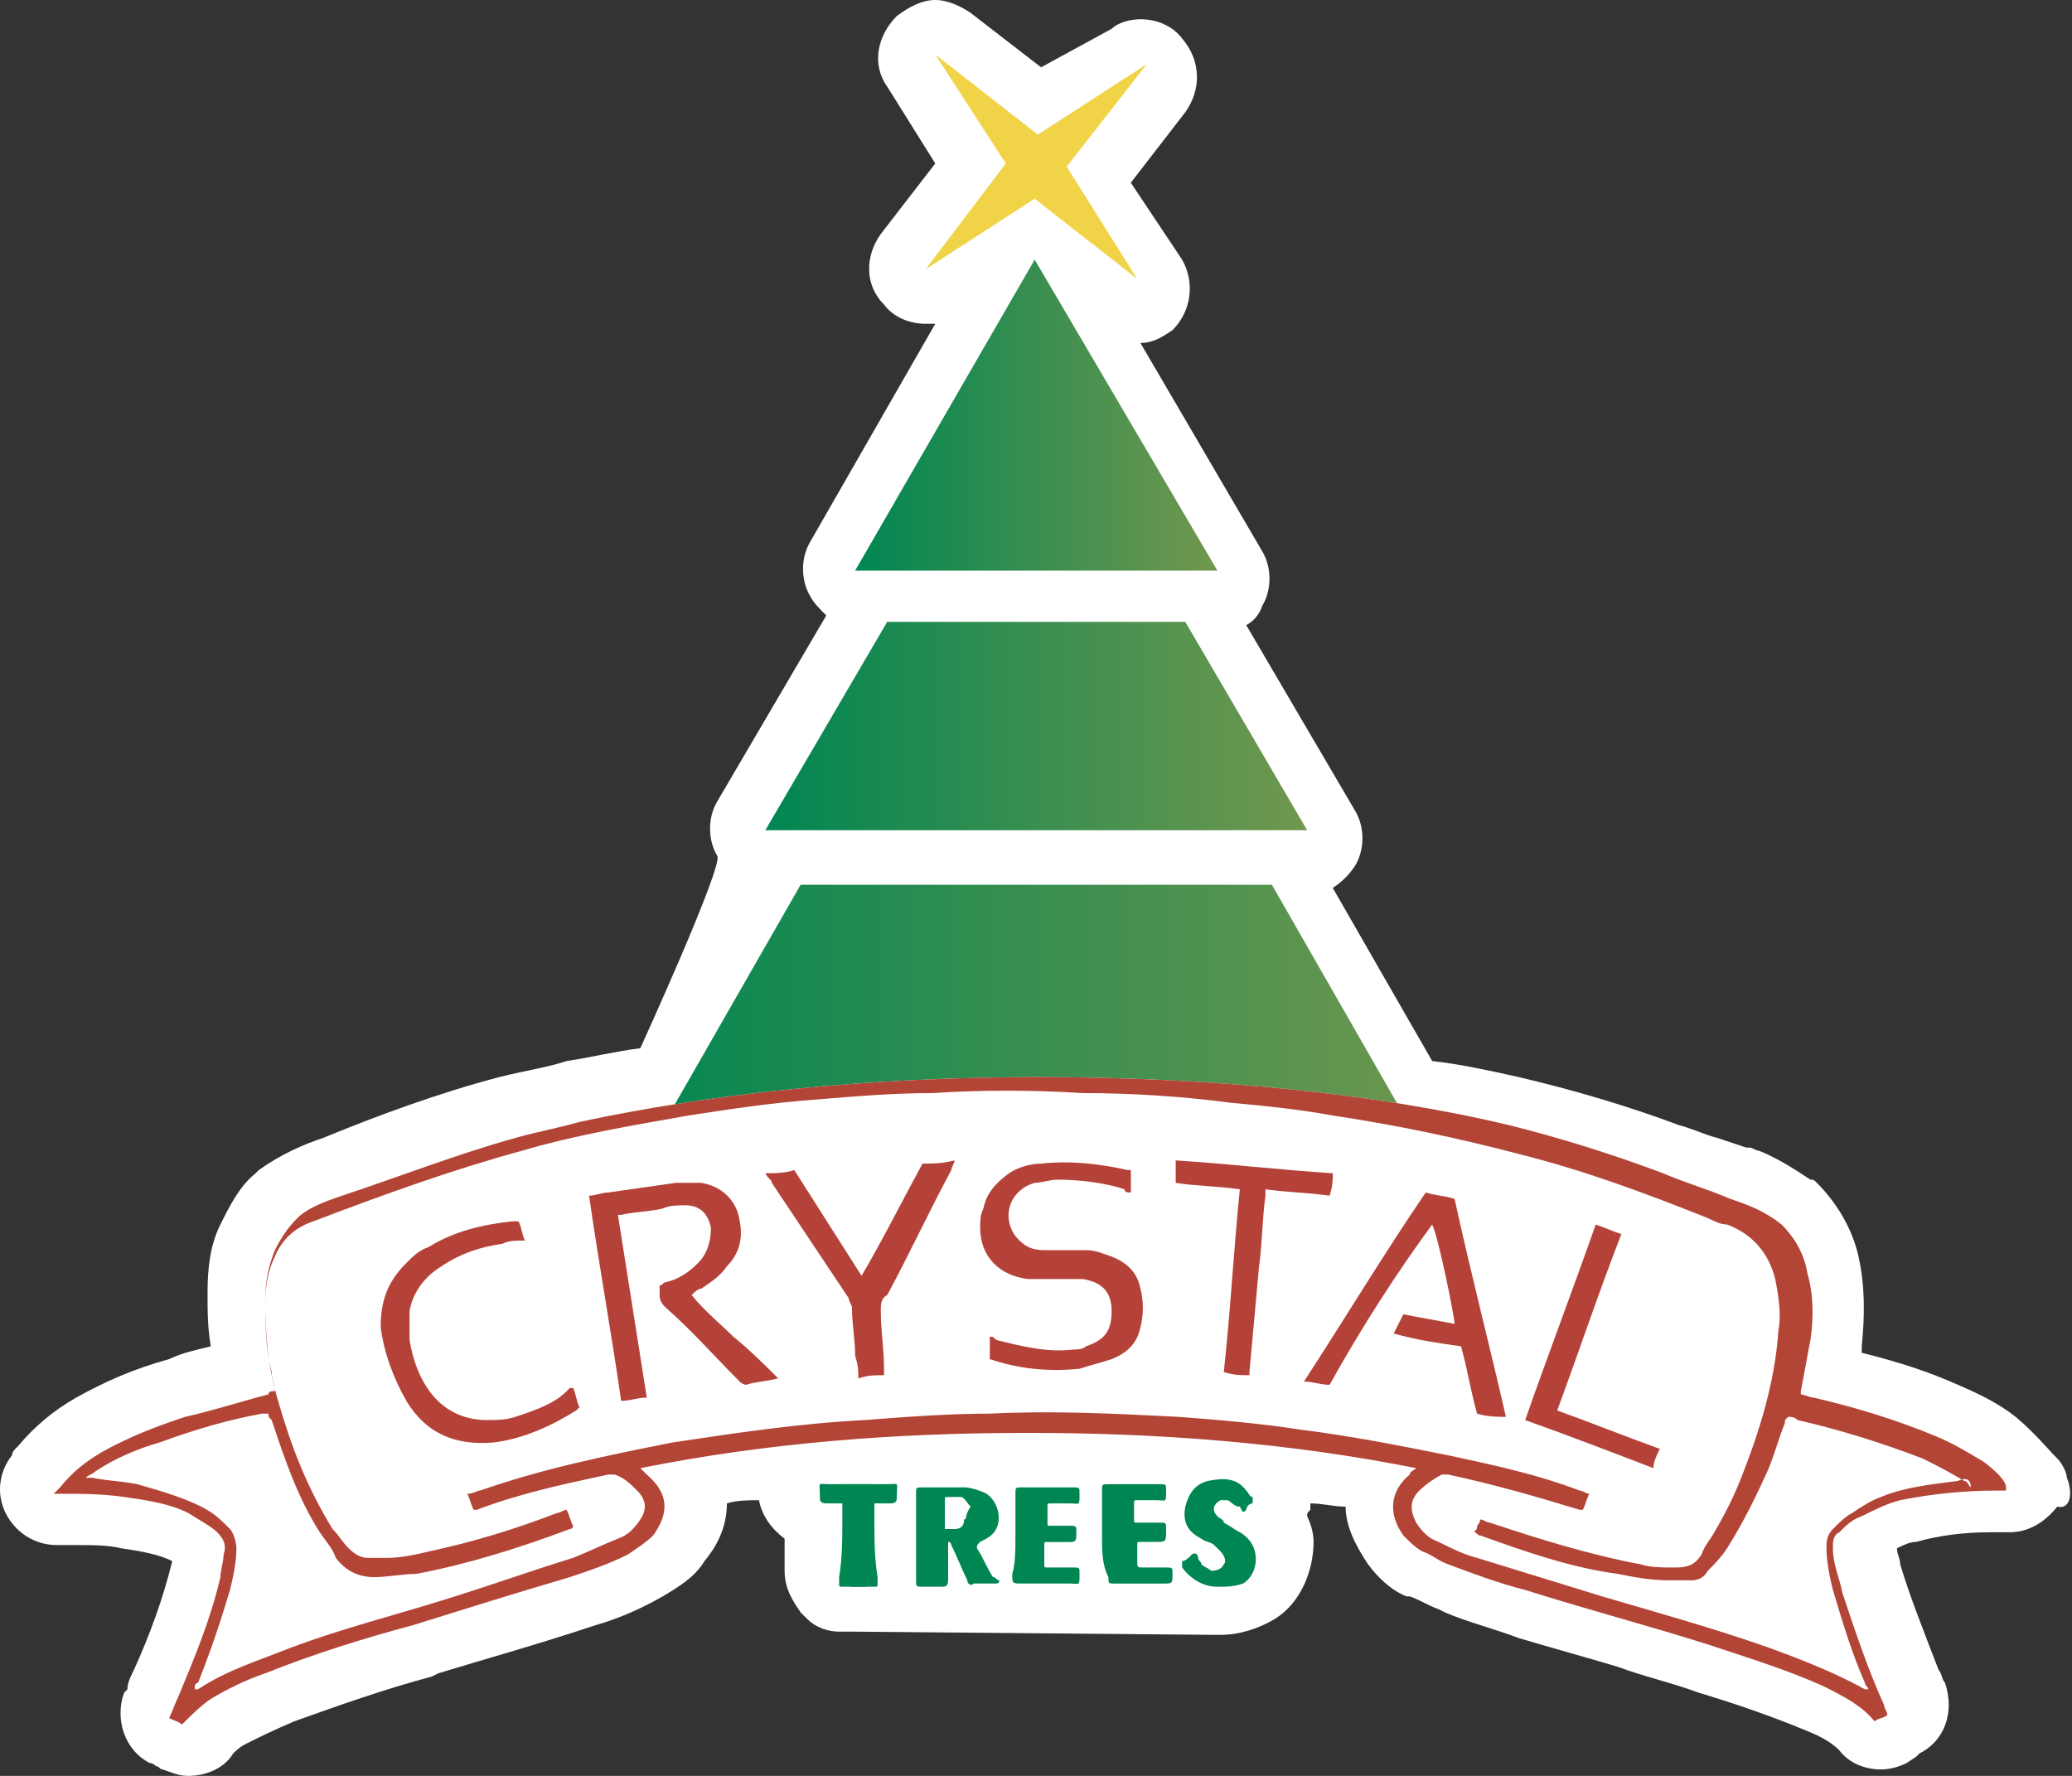 <svg width="70" height="60" viewBox="0 0 70 60" fill="none" xmlns="http://www.w3.org/2000/svg">
<rect x="0" y="0" width="70" height="60" fill="#333333" stroke="none"/>
<path d="M69.828 49.928C69.828 49.819 69.72 49.495 69.503 49.278C69.178 48.953 68.745 48.412 68.095 47.87C67.553 47.437 66.904 47.112 66.146 46.787C65.171 46.354 64.196 46.029 62.897 45.704C62.897 45.596 62.897 45.596 62.897 45.487C63.005 44.404 63.005 43.43 62.788 42.455C62.572 41.48 62.03 40.614 61.38 39.964C61.272 39.856 61.272 39.856 61.164 39.856C60.514 39.422 59.972 39.097 59.431 38.881C59.322 38.881 59.214 38.773 59.106 38.773H58.998C58.673 38.664 58.348 38.556 58.023 38.448C57.59 38.339 57.156 38.123 56.723 38.014C54.99 37.365 53.149 36.823 51.308 36.39C50.333 36.173 49.359 35.957 48.384 35.848L45.026 30C45.351 29.783 45.568 29.567 45.785 29.242C46.109 28.7 46.109 27.942 45.785 27.401L42.102 21.119C42.319 21.011 42.535 20.794 42.644 20.469C42.969 19.928 42.969 19.17 42.644 18.628L38.528 11.588C38.962 11.588 39.286 11.372 39.611 11.155C40.261 10.505 40.369 9.531 39.936 8.773L38.203 6.173L40.044 3.791C40.586 3.032 40.586 2.058 39.936 1.3C39.611 0.866 39.07 0.65 38.528 0.65C38.203 0.65 37.77 0.758 37.553 0.975L35.171 2.274L32.788 0.433C32.463 0.217 32.03 0 31.597 0C31.164 0 30.73 0.217 30.297 0.542C29.647 1.191 29.431 2.166 29.972 2.924L31.597 5.523L29.756 7.906C29.214 8.664 29.214 9.639 29.864 10.289C30.189 10.722 30.73 10.939 31.272 10.939C31.38 10.939 31.489 10.939 31.597 10.939L27.373 18.303C27.048 18.845 27.048 19.603 27.373 20.144C27.481 20.361 27.698 20.578 27.915 20.794L24.232 27.076C23.907 27.617 23.907 28.375 24.232 28.917C24.449 29.242 21.633 35.415 21.633 35.415C20.767 35.523 19.9 35.74 19.142 35.848C18.492 36.065 17.734 36.173 16.868 36.39C14.81 36.931 12.752 37.69 10.911 38.448C10.261 38.664 9.503 38.989 8.745 39.531C8.745 39.531 8.745 39.531 8.637 39.639C8.095 40.072 7.77 40.722 7.445 41.372C7.12 42.022 7.012 42.78 7.012 43.646C7.012 44.296 7.012 44.837 7.12 45.487C6.687 45.596 6.146 45.704 5.712 45.921C4.521 46.245 3.546 46.679 2.572 47.22C1.813 47.653 1.164 48.195 0.622 48.845L0.514 48.953C0.514 48.953 0.406 49.061 0.406 49.17C-0.028 49.711 -0.136 50.469 0.189 51.119C0.514 51.769 1.164 52.202 1.922 52.202H2.138C2.138 52.202 2.138 52.202 2.247 52.202C2.355 52.202 2.572 52.202 2.68 52.202C3.113 52.202 3.655 52.202 4.088 52.31C4.846 52.419 5.387 52.527 5.821 52.744C5.496 54.043 5.063 55.235 4.521 56.426C4.413 56.643 4.304 56.859 4.304 57.076L4.196 57.184C3.871 58.05 4.196 59.134 5.063 59.567C5.171 59.567 5.279 59.675 5.279 59.675C5.387 59.675 5.387 59.783 5.496 59.783C5.821 59.892 6.037 60 6.362 60C6.904 60 7.554 59.783 7.878 59.242C7.987 59.134 8.095 59.025 8.312 58.917C8.745 58.7 9.178 58.484 9.936 58.159C11.453 57.617 12.969 57.076 14.593 56.643L14.81 56.534C16.218 56.101 18.167 55.56 20.117 54.91C20.875 54.693 21.633 54.368 22.391 53.935C22.933 53.61 23.474 53.285 23.799 52.744C24.34 52.094 24.557 51.444 24.557 50.794C24.882 50.686 25.315 50.686 25.64 50.686C25.748 51.227 26.073 51.661 26.507 51.986V53.069C26.507 53.718 26.831 54.152 27.048 54.477C27.156 54.585 27.156 54.585 27.265 54.693C27.59 55.018 28.023 55.126 28.348 55.126C28.456 55.126 28.456 55.126 28.564 55.126C28.673 55.126 28.673 55.126 28.781 55.126L41.019 55.235H41.127C41.127 55.235 41.127 55.235 41.236 55.235C41.886 55.235 42.535 55.018 43.077 54.693C43.943 54.152 44.377 53.069 44.377 52.094C44.377 51.769 44.268 51.444 44.16 51.227C44.16 51.119 44.16 51.119 44.268 51.011C44.268 50.903 44.268 50.903 44.268 50.794C44.702 50.794 45.026 50.903 45.46 50.903C45.46 51.552 45.785 52.202 46.218 52.852C46.543 53.285 46.976 53.718 47.517 53.935H47.626C47.951 54.043 48.276 54.26 48.6 54.368L48.817 54.477C49.575 54.801 50.442 55.018 51.308 55.343C52.391 55.668 53.582 55.993 54.666 56.318C55.532 56.643 56.507 56.859 57.373 57.184C58.456 57.509 59.756 57.942 61.055 58.484C61.597 58.7 61.922 58.917 62.138 59.134C62.463 59.567 63.005 59.783 63.546 59.783C63.871 59.783 64.196 59.675 64.413 59.567L64.738 59.35L64.846 59.242C65.712 58.809 66.037 57.834 65.712 56.859C65.604 56.751 65.604 56.534 65.496 56.426C64.954 55.018 64.521 53.935 64.196 52.852C64.196 52.635 64.088 52.527 64.088 52.31C64.304 52.202 64.521 52.094 64.738 52.094C65.496 51.877 66.362 51.769 67.229 51.769C67.337 51.769 67.445 51.769 67.445 51.769C67.553 51.769 67.553 51.769 67.662 51.769H67.77H67.878C68.528 51.769 69.07 51.444 69.503 50.903C69.936 51.011 70.044 50.469 69.828 49.928ZM67.77 50.469C67.77 50.469 67.878 50.469 67.987 50.469C67.987 50.469 67.878 50.469 67.77 50.469Z" fill="white"/>
<path fill-rule="evenodd" clip-rule="evenodd" d="M41.128 53.61C40.695 53.61 40.261 53.393 39.937 52.96C39.937 52.852 39.937 52.852 39.937 52.743C40.045 52.743 40.153 52.635 40.261 52.527C40.37 52.418 40.478 52.527 40.478 52.635C40.478 52.743 40.586 52.743 40.586 52.852C40.695 52.96 40.803 52.96 40.911 53.068C41.02 53.068 41.236 53.068 41.344 52.852C41.453 52.743 41.344 52.527 41.236 52.418C41.128 52.31 41.128 52.31 41.02 52.202C40.911 52.093 40.695 52.093 40.586 51.985C40.153 51.769 39.937 51.444 40.045 50.902C40.153 50.469 40.37 50.144 40.803 50.036C41.344 49.928 41.778 49.927 42.103 50.361C42.211 50.469 42.211 50.577 42.319 50.577C42.319 50.686 42.319 50.686 42.319 50.794C42.211 50.794 42.103 50.902 42.103 51.011C41.994 51.119 41.994 51.119 41.886 50.902C41.669 50.902 41.561 50.686 41.453 50.686C41.344 50.686 41.236 50.686 41.236 50.686C41.02 50.794 40.911 51.011 41.128 51.227C41.236 51.335 41.344 51.335 41.344 51.444C41.561 51.552 41.669 51.66 41.886 51.769C42.644 52.202 42.536 53.176 41.994 53.502C41.669 53.61 41.453 53.61 41.128 53.61Z" fill="#008653"/>
<path fill-rule="evenodd" clip-rule="evenodd" d="M34.305 51.877C34.305 51.335 34.305 50.902 34.305 50.469C34.305 50.252 34.305 50.252 34.522 50.252C35.063 50.252 35.713 50.252 36.255 50.252C36.471 50.252 36.471 50.252 36.471 50.469C36.471 50.902 36.471 50.794 36.146 50.794C35.93 50.794 35.713 50.794 35.496 50.794C35.388 50.794 35.388 50.794 35.388 50.902C35.388 51.118 35.388 51.227 35.388 51.443C35.388 51.552 35.388 51.552 35.496 51.552C35.713 51.552 35.93 51.552 36.146 51.552C36.363 51.552 36.363 51.552 36.363 51.768C36.363 52.093 36.363 52.093 36.038 52.093C35.821 52.093 35.605 52.093 35.388 52.093C35.28 52.093 35.28 52.093 35.28 52.201C35.28 52.418 35.28 52.635 35.28 52.851C35.28 52.959 35.28 52.959 35.388 52.959C35.713 52.959 35.93 52.959 36.255 52.959C36.471 52.959 36.471 52.959 36.471 53.176C36.471 53.609 36.471 53.501 36.146 53.501C35.605 53.501 35.063 53.501 34.522 53.501C34.197 53.501 34.197 53.501 34.197 53.176C34.305 52.851 34.305 52.31 34.305 51.877Z" fill="#008653"/>
<path fill-rule="evenodd" clip-rule="evenodd" d="M37.23 51.877C37.23 51.336 37.23 50.903 37.23 50.361C37.23 50.145 37.23 50.145 37.446 50.145C37.988 50.145 38.637 50.145 39.179 50.145C39.396 50.145 39.396 50.145 39.396 50.361C39.396 50.794 39.396 50.686 39.071 50.686C38.854 50.686 38.637 50.686 38.421 50.686C38.312 50.686 38.312 50.686 38.312 50.794C38.312 51.011 38.312 51.119 38.312 51.336C38.312 51.444 38.312 51.444 38.421 51.444C38.637 51.444 38.854 51.444 39.179 51.444C39.396 51.444 39.396 51.444 39.396 51.661C39.396 52.094 39.396 52.094 39.071 52.094C38.854 52.094 38.746 52.094 38.529 52.094C38.421 52.094 38.421 52.094 38.421 52.202C38.421 52.419 38.421 52.527 38.421 52.744C38.421 52.96 38.421 52.96 38.637 52.96C38.854 52.96 39.179 52.96 39.396 52.96C39.612 52.96 39.612 52.96 39.612 53.177C39.612 53.502 39.612 53.502 39.287 53.502C38.746 53.502 38.204 53.502 37.663 53.502C37.446 53.502 37.446 53.502 37.446 53.285C37.23 52.852 37.23 52.419 37.23 51.877Z" fill="#008653"/>
<path fill-rule="evenodd" clip-rule="evenodd" d="M29.54 51.335V51.227C29.54 51.118 29.54 50.902 29.54 50.793V50.144C28.998 50.144 28.457 50.144 28.023 50.144C27.59 50.144 27.699 50.035 27.699 50.577C27.699 50.685 27.699 50.793 27.915 50.793C28.132 50.793 28.24 50.793 28.457 50.793C28.673 50.793 28.673 50.793 28.673 51.01C28.673 51.443 28.673 51.877 28.673 52.201V52.31C28.673 52.635 28.673 53.068 28.673 53.393C28.673 53.501 28.673 53.609 28.782 53.609C28.998 53.609 29.323 53.609 29.54 53.609C29.648 53.609 29.648 53.609 29.648 53.501C29.648 53.393 29.648 53.393 29.648 53.284C29.54 52.635 29.54 51.985 29.54 51.335Z" fill="#008653"/>
<path fill-rule="evenodd" clip-rule="evenodd" d="M28.457 51.335V51.227C28.457 51.118 28.457 50.902 28.457 50.793V50.144C28.998 50.144 29.54 50.144 29.973 50.144C30.406 50.144 30.298 50.035 30.298 50.577C30.298 50.685 30.298 50.793 30.081 50.793C29.865 50.793 29.757 50.793 29.54 50.793C29.323 50.793 29.323 50.793 29.323 51.01C29.323 51.443 29.323 51.877 29.323 52.201V52.31C29.323 52.635 29.323 53.068 29.323 53.393C29.323 53.501 29.323 53.609 29.215 53.609C28.998 53.609 28.674 53.609 28.457 53.609C28.349 53.609 28.349 53.609 28.349 53.501C28.349 53.393 28.349 53.393 28.349 53.284C28.457 52.635 28.457 51.985 28.457 51.335Z" fill="#008653"/>
<path fill-rule="evenodd" clip-rule="evenodd" d="M33.547 53.284C33.33 52.959 33.222 52.635 33.005 52.31C33.005 52.201 33.005 52.201 33.114 52.093C33.33 51.985 33.547 51.877 33.655 51.66C33.872 51.227 33.655 50.685 33.33 50.469C33.114 50.36 32.789 50.252 32.572 50.252C32.139 50.252 31.598 50.252 31.164 50.252C30.948 50.252 30.948 50.252 30.948 50.469C30.948 50.794 30.948 51.227 30.948 51.552C30.948 52.201 30.948 52.743 30.948 53.393C30.948 53.609 30.948 53.609 31.164 53.609C31.381 53.609 31.598 53.609 31.814 53.609C31.922 53.609 32.031 53.609 32.031 53.393C32.031 53.068 32.031 52.851 32.031 52.526C32.031 52.418 32.031 52.201 32.031 52.093C32.139 52.093 32.139 52.201 32.139 52.201C32.356 52.635 32.464 52.959 32.681 53.393C32.681 53.501 32.789 53.609 32.897 53.501C33.005 53.501 33.222 53.501 33.33 53.501C33.439 53.501 33.547 53.501 33.655 53.501C33.764 53.501 33.764 53.393 33.764 53.393C33.655 53.393 33.655 53.284 33.547 53.284ZM32.572 51.335C32.572 51.552 32.464 51.66 32.247 51.66H32.139H32.031H31.922V51.335C31.922 51.227 31.922 51.227 31.922 51.118C31.922 51.01 31.922 50.794 31.922 50.685C31.922 50.577 31.922 50.577 32.031 50.577H32.247C32.356 50.577 32.356 50.577 32.464 50.577C32.572 50.577 32.681 50.794 32.789 50.902C32.572 51.227 32.681 51.335 32.572 51.335Z" fill="#008653"/>
<path d="M36.255 51.553H35.28V52.094H36.255V51.553Z" fill="#008653"/>
<path fill-rule="evenodd" clip-rule="evenodd" d="M40.044 21.011H29.972L25.856 28.05H44.16L40.044 21.011Z" fill="url(#paint0_linear_1258_3656)"/>
<path fill-rule="evenodd" clip-rule="evenodd" d="M42.969 29.892H27.048L20.658 41.047H49.359L42.969 29.892Z" fill="url(#paint1_linear_1258_3656)"/>
<path fill-rule="evenodd" clip-rule="evenodd" d="M28.89 19.278L34.955 8.772L41.128 19.278H28.89Z" fill="url(#paint2_linear_1258_3656)"/>
<path fill-rule="evenodd" clip-rule="evenodd" d="M33.979 5.523L31.596 1.841L35.062 4.548L38.744 2.166L36.037 5.631L38.419 9.422L34.954 6.714L31.271 9.097L33.979 5.523Z" fill="#F1D348"/>
<path fill-rule="evenodd" clip-rule="evenodd" d="M67.987 50.361C67.662 50.036 67.337 49.711 67.013 49.386C66.471 49.061 65.93 48.736 65.388 48.52C64.088 47.978 62.68 47.545 61.272 47.22C61.164 47.22 60.947 47.112 60.839 47.112C60.839 47.003 60.839 47.003 60.839 47.003C60.947 46.462 61.056 45.812 61.164 45.27C61.272 44.512 61.272 43.754 61.056 42.996C60.947 42.346 60.623 41.805 60.189 41.372C59.648 41.047 59.106 40.722 58.457 40.505C57.698 40.18 56.94 39.964 56.182 39.639C54.449 38.989 52.717 38.447 50.984 38.014C46.435 36.931 40.911 36.39 35.063 36.39C29.431 36.39 24.124 36.931 19.576 37.906C18.818 38.123 18.168 38.231 17.41 38.447C15.46 38.989 13.511 39.747 11.561 40.397C11.02 40.614 10.478 40.938 10.045 41.155C9.72 41.48 9.504 41.805 9.287 42.238C9.07 42.779 8.962 43.321 8.962 43.863C8.962 44.729 8.962 45.487 9.179 46.353C9.179 46.57 9.287 46.787 9.287 47.003C9.179 47.003 9.07 47.003 9.07 47.112C8.204 47.328 7.229 47.653 6.254 47.87C5.28 48.195 4.413 48.52 3.439 49.061C2.897 49.386 2.464 49.711 2.031 50.252C1.922 50.361 1.922 50.361 1.814 50.469C1.922 50.469 2.031 50.469 2.031 50.469C2.789 50.469 3.439 50.469 4.197 50.577C4.955 50.686 5.713 50.794 6.363 51.119C6.688 51.336 7.121 51.552 7.337 51.769C7.554 51.985 7.662 52.202 7.554 52.527C7.554 52.743 7.446 53.068 7.446 53.285C7.121 54.693 6.579 55.992 6.038 57.292C5.929 57.509 5.821 57.834 5.713 58.05C5.929 58.159 6.038 58.159 6.146 58.267C6.471 57.942 6.796 57.617 7.121 57.401C7.662 57.076 8.312 56.751 8.962 56.534C10.586 55.884 12.319 55.343 13.944 54.91C15.677 54.368 17.41 53.827 19.251 53.285C19.901 53.068 20.55 52.852 21.2 52.527C21.525 52.31 21.85 52.094 22.067 51.877C22.608 51.119 22.608 50.469 21.85 49.819C21.742 49.711 21.742 49.711 21.634 49.603C25.966 48.736 30.298 48.411 34.738 48.411C39.07 48.411 43.511 48.736 47.843 49.603C47.734 49.711 47.626 49.711 47.626 49.819C46.976 50.361 46.868 51.119 47.41 51.877C47.626 52.094 47.843 52.31 48.059 52.419C48.384 52.527 48.601 52.743 48.926 52.852C49.792 53.177 50.659 53.502 51.525 53.718C53.583 54.368 55.641 54.91 57.698 55.559C58.998 55.992 60.406 56.426 61.597 56.967C62.247 57.292 62.897 57.617 63.33 58.159C63.438 58.05 63.655 58.05 63.763 57.942C63.763 57.834 63.655 57.725 63.655 57.617C63.114 56.426 62.68 55.126 62.247 53.827C62.139 53.285 61.922 52.852 61.922 52.31C61.922 52.094 61.922 51.877 62.139 51.769C62.355 51.552 62.572 51.336 62.897 51.227C63.33 51.011 63.763 50.794 64.197 50.686C65.28 50.469 66.363 50.361 67.446 50.361C67.771 50.469 67.879 50.469 67.987 50.361C67.987 50.469 67.987 50.469 67.987 50.361Z" fill="white"/>
<path fill-rule="evenodd" clip-rule="evenodd" d="M26.291 46.57C25.858 46.679 25.533 46.679 25.208 46.787C25.208 46.787 25.1 46.787 24.992 46.679L24.883 46.57C24.125 45.812 23.367 44.946 22.501 44.188C22.392 44.079 22.284 43.971 22.284 43.755C22.284 43.646 22.284 43.538 22.284 43.43C22.392 43.43 22.392 43.321 22.501 43.321C22.934 43.213 23.259 42.996 23.584 42.671C23.909 42.346 24.017 41.913 24.017 41.48C23.909 40.939 23.584 40.722 23.151 40.722C22.934 40.722 22.609 40.722 22.392 40.83C21.959 40.939 21.418 40.939 20.984 41.047H20.876C21.201 43.105 21.526 45.162 21.851 47.22C21.526 47.22 21.309 47.328 20.984 47.328C20.66 45.054 20.226 42.671 19.901 40.397C20.118 40.397 20.335 40.289 20.551 40.289C21.309 40.181 22.067 40.072 22.826 39.964C23.151 39.964 23.475 39.964 23.692 39.964C24.342 40.072 24.883 40.505 24.992 41.264C25.1 41.805 24.992 42.346 24.558 42.78C24.342 43.105 24.017 43.321 23.692 43.538C23.584 43.538 23.475 43.646 23.367 43.755C23.8 44.296 24.342 44.729 24.775 45.162C25.317 45.596 25.858 46.137 26.291 46.57Z" fill="#B54238"/>
<path fill-rule="evenodd" clip-rule="evenodd" d="M33.439 45.92C33.439 45.596 33.439 45.379 33.439 45.162C33.547 45.162 33.547 45.162 33.656 45.271C34.522 45.487 35.389 45.704 36.255 45.596C36.363 45.596 36.58 45.596 36.688 45.487C37.338 45.271 37.555 44.946 37.555 44.296C37.555 43.646 37.23 43.321 36.58 43.213C36.255 43.213 35.93 43.213 35.605 43.213C35.28 43.213 35.064 43.213 34.739 43.213C33.764 43.105 33.114 42.455 33.114 41.48C33.114 41.263 33.114 41.047 33.223 40.83C33.331 40.289 33.656 39.964 34.089 39.639C34.414 39.422 34.847 39.314 35.172 39.314C36.147 39.206 37.121 39.314 38.096 39.531H38.205C38.205 39.747 38.205 40.072 38.205 40.289C38.096 40.289 37.988 40.289 37.988 40.18C37.338 39.964 36.472 39.855 35.714 39.855C35.497 39.855 35.172 39.964 34.955 39.964C34.197 40.18 33.872 40.938 34.197 41.588C34.306 41.805 34.522 42.022 34.739 42.13C34.955 42.238 35.172 42.238 35.389 42.238C35.822 42.238 36.255 42.238 36.688 42.238C37.013 42.238 37.23 42.346 37.555 42.455C38.096 42.671 38.421 42.996 38.529 43.538C38.638 43.971 38.638 44.404 38.529 44.837C38.421 45.379 38.096 45.704 37.555 45.92C37.23 46.029 36.797 46.137 36.472 46.245C35.389 46.354 34.414 46.245 33.439 45.92Z" fill="#B54238"/>
<path fill-rule="evenodd" clip-rule="evenodd" d="M44.919 46.787C44.594 46.787 44.377 46.679 44.052 46.679C45.46 44.513 46.76 42.347 48.168 40.289C48.493 40.397 48.818 40.397 49.142 40.506C49.684 42.997 50.334 45.488 50.875 47.87C50.659 47.87 50.225 47.87 49.901 47.762C49.684 47.004 49.576 46.246 49.359 45.488C48.601 45.379 47.843 45.271 47.085 45.054C47.193 44.838 47.301 44.621 47.41 44.405C47.951 44.513 48.601 44.621 49.142 44.73C49.142 44.513 48.601 41.805 48.384 41.372C47.193 42.997 46.002 44.838 44.919 46.787Z" fill="#B54238"/>
<path fill-rule="evenodd" clip-rule="evenodd" d="M17.518 41.264C17.627 41.48 17.627 41.697 17.735 41.913C17.41 41.913 17.194 41.913 16.977 42.022C16.219 42.13 15.569 42.347 14.919 42.78C14.378 43.105 13.944 43.646 13.836 44.296C13.836 44.621 13.836 44.946 13.836 45.271C13.944 45.921 14.161 46.571 14.594 47.112C15.027 47.654 15.677 47.978 16.435 47.978C16.76 47.978 17.085 47.978 17.41 47.87C18.06 47.654 18.71 47.437 19.143 47.004L19.251 46.895C19.251 46.895 19.251 46.895 19.36 46.895C19.468 47.112 19.468 47.329 19.576 47.545L19.468 47.654C18.601 48.195 17.627 48.628 16.652 48.737C15.352 48.845 14.378 48.412 13.728 47.329C13.294 46.571 12.97 45.704 12.861 44.838C12.861 43.971 13.078 43.321 13.728 42.672C13.944 42.455 14.161 42.238 14.486 42.13C15.352 41.589 16.327 41.372 17.302 41.264C17.41 41.264 17.41 41.264 17.518 41.264Z" fill="#B54238"/>
<path fill-rule="evenodd" clip-rule="evenodd" d="M31.165 39.314C31.49 39.314 31.815 39.314 32.248 39.206C32.248 39.314 32.14 39.423 32.14 39.531C31.382 40.939 30.732 42.347 29.974 43.755C29.757 43.863 29.757 44.08 29.757 44.296C29.757 44.946 29.866 45.596 29.866 46.246C29.866 46.354 29.866 46.354 29.866 46.462C29.541 46.462 29.324 46.462 28.999 46.571C28.999 46.354 28.999 46.138 28.891 45.813C28.891 45.271 28.783 44.73 28.783 44.188C28.783 44.08 28.674 43.971 28.674 43.863C27.808 42.563 26.941 41.264 26.075 39.964C26.075 39.856 25.967 39.856 25.858 39.639C26.183 39.639 26.508 39.639 26.833 39.531C27.591 40.722 28.349 41.914 29.108 43.105C29.866 41.805 30.515 40.506 31.165 39.314Z" fill="#B54238"/>
<path fill-rule="evenodd" clip-rule="evenodd" d="M41.886 40.181C41.128 40.072 40.37 40.072 39.72 39.964C39.72 39.748 39.72 39.531 39.72 39.206C41.453 39.314 43.294 39.531 45.027 39.639C45.027 39.856 45.027 40.072 44.918 40.397C44.16 40.289 43.51 40.289 42.752 40.181C42.752 40.289 42.752 40.289 42.752 40.397C42.644 41.156 42.644 42.022 42.536 42.78C42.427 43.971 42.319 45.163 42.211 46.354C42.211 46.354 42.211 46.354 42.211 46.462C41.886 46.462 41.669 46.462 41.344 46.354C41.561 44.405 41.669 42.347 41.886 40.181Z" fill="#B54238"/>
<path fill-rule="evenodd" clip-rule="evenodd" d="M56.075 48.953C55.966 49.17 55.858 49.386 55.858 49.603C54.45 49.062 53.042 48.52 51.526 47.979C52.284 45.812 53.15 43.538 53.909 41.372C54.233 41.48 54.45 41.589 54.775 41.697C54.017 43.646 53.367 45.596 52.609 47.654C53.8 48.087 54.883 48.52 56.075 48.953Z" fill="#B54238"/>
<path fill-rule="evenodd" clip-rule="evenodd" d="M67.013 49.386C66.471 49.061 65.93 48.736 65.388 48.52C64.088 47.978 62.68 47.545 61.273 47.22C61.164 47.22 60.947 47.112 60.839 47.112C60.839 47.003 60.839 47.003 60.839 47.003C60.947 46.462 61.056 45.812 61.164 45.27C61.273 44.512 61.273 43.754 61.056 42.996C60.947 42.346 60.623 41.805 60.189 41.372C59.648 40.938 59.106 40.722 58.457 40.505C57.698 40.18 56.94 39.964 56.182 39.639C54.449 38.989 52.717 38.447 50.984 38.014C46.435 36.931 40.911 36.39 35.063 36.39C29.431 36.39 24.124 36.931 19.576 37.906C18.818 38.123 18.168 38.231 17.41 38.447C15.46 38.989 13.511 39.747 11.561 40.397C10.911 40.614 10.37 40.83 10.045 41.155C9.72 41.48 9.504 41.805 9.287 42.238C9.07 42.779 8.962 43.321 8.962 43.863C8.962 44.729 8.962 45.487 9.179 46.353C9.179 46.57 9.287 46.787 9.287 47.003C9.179 47.003 9.07 47.003 9.07 47.112C8.204 47.328 7.229 47.653 6.254 47.87C5.28 48.195 4.413 48.52 3.439 49.061C2.897 49.386 2.464 49.711 2.031 50.252C1.922 50.361 1.922 50.361 1.814 50.469C1.922 50.469 2.031 50.469 2.031 50.469C2.789 50.469 3.439 50.469 4.197 50.577C4.955 50.686 5.713 50.794 6.363 51.119C6.688 51.336 7.121 51.552 7.337 51.769C7.554 51.985 7.662 52.202 7.554 52.527C7.554 52.743 7.446 53.068 7.446 53.285C7.121 54.693 6.579 55.992 6.038 57.292C5.929 57.509 5.821 57.834 5.713 58.05C5.929 58.159 6.038 58.159 6.146 58.267C6.471 57.942 6.796 57.617 7.121 57.401C7.662 57.076 8.312 56.751 8.962 56.534C10.586 55.884 12.319 55.343 13.944 54.91C15.677 54.368 17.41 53.827 19.251 53.285C19.901 53.068 20.55 52.852 21.2 52.527C21.525 52.31 21.85 52.094 22.067 51.877C22.608 51.119 22.608 50.469 21.85 49.819C21.742 49.711 21.742 49.711 21.634 49.603C25.966 48.736 30.298 48.411 34.738 48.411C39.07 48.411 43.511 48.736 47.843 49.603C47.734 49.711 47.626 49.711 47.626 49.819C46.976 50.361 46.868 51.119 47.41 51.877C47.626 52.094 47.843 52.31 48.059 52.419C48.384 52.527 48.601 52.743 48.926 52.852C49.792 53.177 50.659 53.502 51.525 53.718C53.583 54.368 55.641 54.91 57.698 55.559C58.998 55.992 60.406 56.426 61.597 56.967C62.247 57.292 62.897 57.617 63.33 58.159C63.438 58.05 63.655 58.05 63.763 57.942C63.763 57.834 63.655 57.725 63.655 57.617C63.114 56.426 62.68 55.126 62.247 53.827C62.139 53.285 61.922 52.852 61.922 52.31C61.922 52.094 61.922 51.877 62.139 51.769C62.355 51.552 62.572 51.336 62.897 51.227C63.33 51.011 63.763 50.794 64.197 50.686C65.28 50.469 66.363 50.361 67.446 50.361C67.554 50.361 67.662 50.361 67.771 50.361V50.252C67.771 50.036 67.446 49.711 67.013 49.386ZM66.146 50.036C65.28 50.144 64.305 50.252 63.547 50.577C63.222 50.686 62.897 50.902 62.572 51.119C62.355 51.227 62.139 51.444 61.922 51.66C61.706 51.877 61.706 52.094 61.706 52.31C61.706 52.743 61.814 53.285 61.922 53.718C62.247 54.801 62.572 55.884 63.005 56.859C63.005 56.967 63.114 56.967 63.114 57.076H63.005C62.031 56.534 60.947 56.101 59.756 55.668C57.915 55.018 55.966 54.476 54.124 53.935C52.717 53.502 51.309 53.068 49.901 52.635C49.467 52.527 49.034 52.31 48.601 52.094C48.276 51.985 48.059 51.769 47.843 51.444C47.626 51.011 47.626 50.686 47.951 50.361C48.168 50.144 48.493 49.928 48.709 49.819C48.818 49.819 48.926 49.819 48.926 49.819C50.442 50.144 51.958 50.577 53.366 51.011H53.475C53.583 50.794 53.583 50.686 53.691 50.469C53.583 50.469 53.475 50.361 53.366 50.361C51.958 49.819 50.442 49.494 48.926 49.169C47.301 48.844 45.677 48.52 43.944 48.303C42.536 48.086 41.236 47.978 39.828 47.87C37.662 47.761 35.605 47.653 33.438 47.761C32.031 47.761 30.623 47.87 29.215 47.978C27.049 48.086 24.883 48.411 22.716 48.736C20.55 49.169 18.384 49.603 16.218 50.361C16.11 50.361 16.002 50.469 15.785 50.469C15.893 50.686 15.893 50.794 16.002 51.011C16.11 51.011 16.11 51.011 16.11 51.011C17.518 50.469 19.034 50.144 20.55 49.819C20.659 49.819 20.659 49.819 20.767 49.819C21.092 49.928 21.309 50.144 21.525 50.361C21.85 50.686 21.85 51.011 21.634 51.336C21.417 51.66 21.2 51.877 20.875 51.985C20.334 52.202 19.901 52.419 19.359 52.635C17.951 53.068 16.435 53.61 15.027 54.043C13.294 54.585 11.561 55.018 9.828 55.668C8.745 56.101 7.662 56.426 6.688 57.076C6.688 57.076 6.688 57.076 6.579 57.076C6.579 56.967 6.579 56.859 6.688 56.859C7.121 55.776 7.446 54.801 7.771 53.718C7.879 53.285 7.987 52.743 7.987 52.31C7.987 52.094 7.879 51.769 7.771 51.66C7.446 51.336 7.229 51.119 6.796 50.902C6.146 50.577 5.388 50.361 4.63 50.144C4.088 50.036 3.655 50.036 3.114 49.928C3.114 49.928 3.005 49.928 2.897 49.928C3.005 49.819 3.114 49.819 3.222 49.711C3.872 49.278 4.63 48.953 5.388 48.736C6.579 48.303 7.662 47.978 8.854 47.761C8.962 47.761 8.962 47.761 9.07 47.761C9.07 47.87 9.07 47.87 9.179 47.978C9.612 49.278 10.045 50.577 10.803 51.769C11.02 52.094 11.236 52.31 11.345 52.635C11.67 53.068 12.103 53.285 12.644 53.285C13.078 53.285 13.619 53.177 14.052 53.177C15.785 52.852 17.518 52.31 19.251 51.66C19.251 51.66 19.359 51.66 19.359 51.552C19.251 51.336 19.251 51.227 19.142 51.011C19.034 51.011 18.926 51.119 18.818 51.119C17.41 51.66 16.002 52.094 14.485 52.419C14.052 52.527 13.511 52.635 13.078 52.635C12.861 52.635 12.644 52.635 12.428 52.635C12.211 52.635 11.995 52.527 11.778 52.31C11.561 52.094 11.453 51.877 11.236 51.66C10.37 50.252 9.828 48.844 9.395 47.328C9.07 46.245 8.962 45.162 8.962 43.971C8.962 43.429 9.07 42.888 9.287 42.455C9.504 41.913 9.937 41.48 10.586 41.263C12.861 40.397 15.244 39.53 17.626 38.881C19.467 38.339 21.417 38.014 23.258 37.689C24.666 37.473 26.074 37.256 27.59 37.148C28.89 37.039 30.189 36.931 31.489 36.931C33.222 36.823 34.846 36.823 36.579 36.931C38.204 36.931 39.937 37.039 41.561 37.256C42.753 37.364 43.836 37.473 45.027 37.689C47.193 38.014 49.251 38.447 51.309 38.989C53.475 39.53 55.532 40.289 57.698 41.155C57.915 41.263 58.132 41.372 58.348 41.372C59.215 41.697 59.756 42.346 59.973 43.213C60.081 43.754 60.189 44.404 60.081 44.946C59.973 46.678 59.431 48.411 58.782 50.036C58.565 50.577 58.24 51.227 57.915 51.769C57.807 51.985 57.59 52.202 57.482 52.527C57.265 52.852 57.049 52.96 56.615 52.96C56.182 52.96 55.749 52.96 55.424 52.852C53.691 52.527 51.958 51.985 50.334 51.444C50.225 51.444 50.117 51.336 50.009 51.336C50.009 51.444 49.901 51.552 49.901 51.552C49.901 51.66 49.901 51.66 49.792 51.769C49.901 51.769 49.901 51.877 50.009 51.877C51.525 52.419 53.041 52.96 54.666 53.177C55.208 53.285 55.749 53.393 56.399 53.393C56.615 53.393 56.832 53.393 57.157 53.393C57.373 53.393 57.59 53.285 57.698 53.068C57.915 52.852 58.132 52.635 58.348 52.31C58.89 51.444 59.323 50.577 59.756 49.603C59.973 49.061 60.081 48.628 60.298 48.086C60.298 47.978 60.298 47.978 60.406 47.87C60.514 47.87 60.623 47.87 60.731 47.978C62.139 48.303 63.547 48.736 64.955 49.278C65.388 49.494 65.821 49.711 66.363 50.036C66.471 50.036 66.471 50.144 66.579 50.252C66.579 49.928 66.363 49.928 66.146 50.036Z" fill="#B34537"/>
<defs>
<linearGradient id="paint0_linear_1258_3656" x1="25.852" y1="24.551" x2="44.132" y2="24.551" gradientUnits="userSpaceOnUse">
<stop stop-color="#008652"/>
<stop offset="1" stop-color="#71974E"/>
</linearGradient>
<linearGradient id="paint1_linear_1258_3656" x1="20.617" y1="35.482" x2="49.368" y2="35.482" gradientUnits="userSpaceOnUse">
<stop stop-color="#008652"/>
<stop offset="1" stop-color="#71974E"/>
</linearGradient>
<linearGradient id="paint2_linear_1258_3656" x1="28.904" y1="13.998" x2="41.077" y2="13.998" gradientUnits="userSpaceOnUse">
<stop stop-color="#008652"/>
<stop offset="1" stop-color="#71974E"/>
</linearGradient>
</defs>
</svg>
